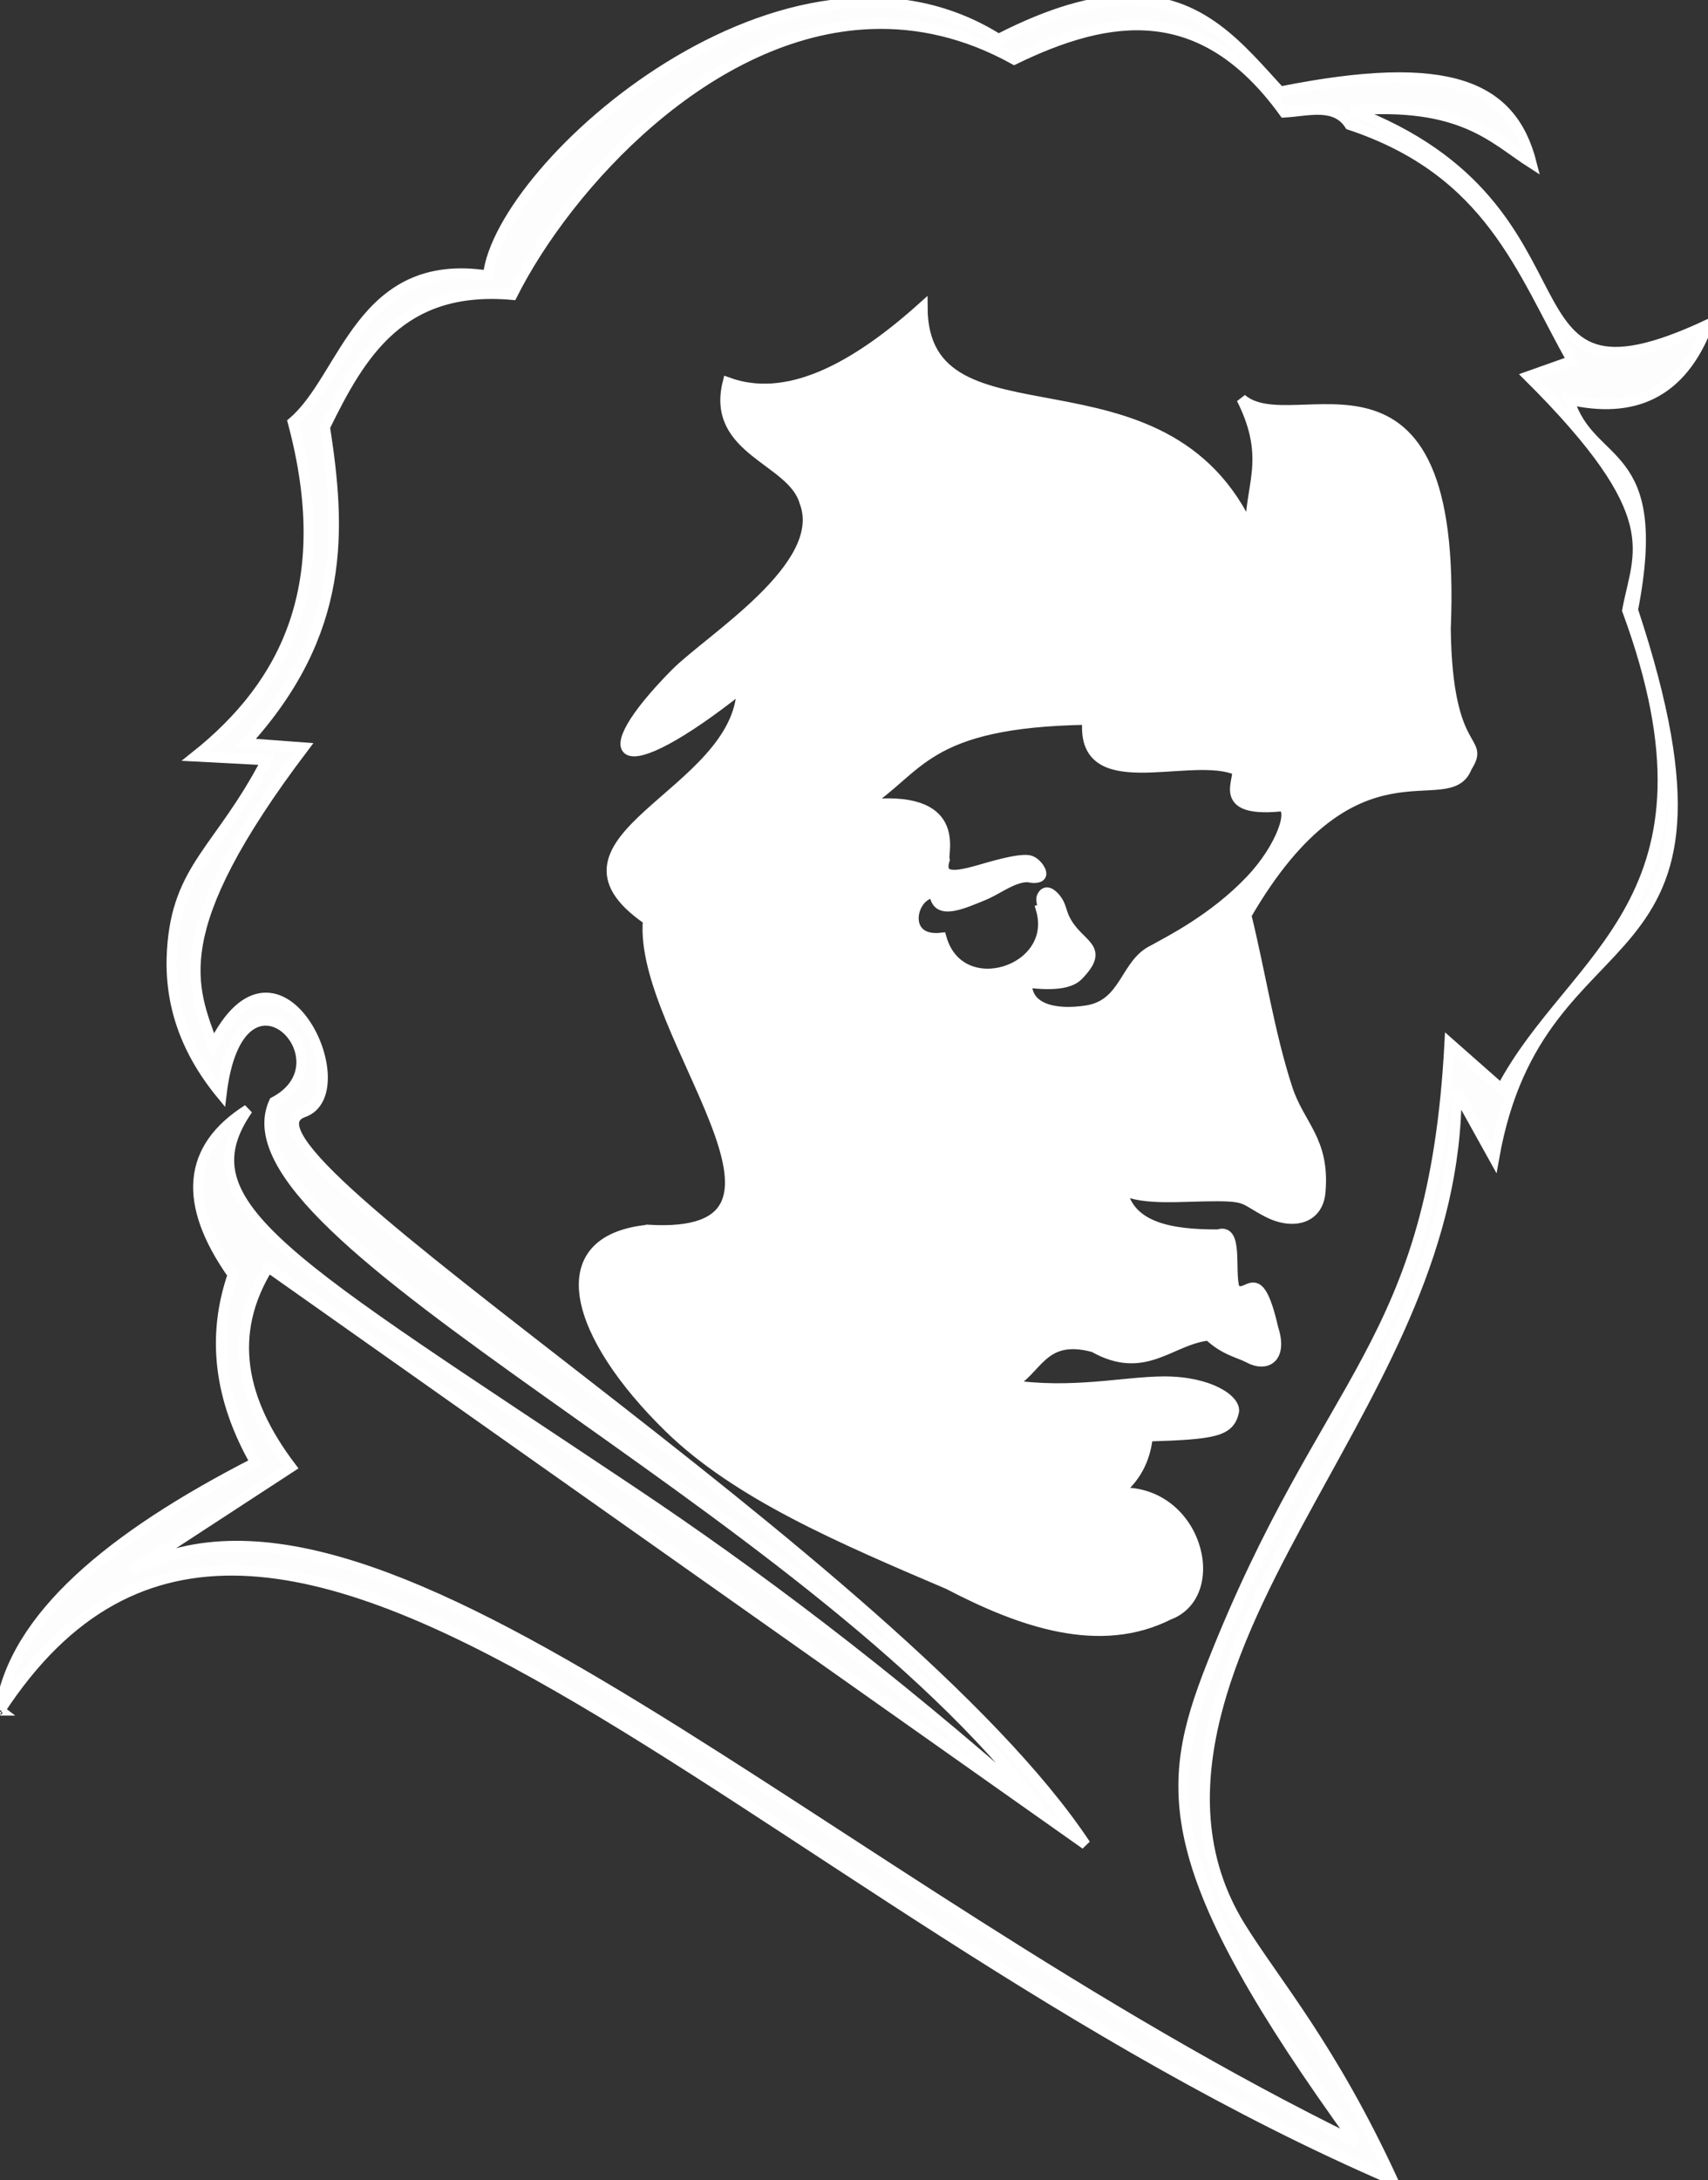 <?xml version="1.0" encoding="UTF-8" standalone="no"?>
<!-- Created with Inkscape (http://www.inkscape.org/) -->

<svg
   version="1.1"
   width="168.059mm"
   height="214.374mm"
   viewBox="0 0 168.059 214.374"
   id="svg2"
   xml:space="preserve"
   style="fill-rule:evenodd"
   sodipodi:docname="shevchenko_young_inv_2.svg"
   inkscape:version="1.3.2 (091e20ef0f, 2023-11-25, custom)"
   xmlns:inkscape="http://www.inkscape.org/namespaces/inkscape"
   xmlns:sodipodi="http://sodipodi.sourceforge.net/DTD/sodipodi-0.dtd"
   xmlns="http://www.w3.org/2000/svg"
   xmlns:svg="http://www.w3.org/2000/svg"
   xmlns:rdf="http://www.w3.org/1999/02/22-rdf-syntax-ns#"
   xmlns:cc="http://creativecommons.org/ns#"
   xmlns:dc="http://purl.org/dc/elements/1.1/"><rect x="0" y="0" width="168.059" height="214.374" fill="#333333" stroke="none"/><sodipodi:namedview
   id="namedview1"
   pagecolor="#000000"
   bordercolor="#000000"
   borderopacity="0.25"
   inkscape:showpageshadow="2"
   inkscape:pageopacity="0.0"
   inkscape:pagecheckerboard="0"
   inkscape:deskcolor="#d1d1d1"
   inkscape:document-units="mm"
   inkscape:export-bgcolor="#000000ff"
   inkscape:zoom="0.74347062"
   inkscape:cx="360.47154"
   inkscape:cy="328.86303"
   inkscape:window-width="1598"
   inkscape:window-height="941"
   inkscape:window-x="20"
   inkscape:window-y="20"
   inkscape:window-maximized="0"
   inkscape:current-layer="Слой_x0020_1" />
 <defs
   id="defs4">
  <style
   type="text/css"
   id="style6" />
 </defs>
 <g
   id="Слой_x0020_1"
   inkscape:label="Слой 1">
  <path
   id="path10"
   style="display:inline;fill:#ffffff;fill-opacity:0.992;stroke:#ffffff;stroke-opacity:1"
   d="M 110.882 -0.001 C 107.535 0.067 103.444 1.171 98.25 3.837 C 77.608 -9.125 49.171 16.274 48.017 27.107 C 35.461 25.139 33.982 37.121 28.811 41.512 C 33.067 57.37 28.209 67.24 19.207 74.386 L 26.225 74.755 C 21.618 83.608 17.423 85.248 16.926 93.477 C 16.636 98.269 17.971 102.986 21.792 107.628 C 23.516 92.993 34.699 104.314 26.964 108.367 C 20.791 121.804 79.453 147.685 102.313 177.806 C 87.1 164.286 73.669 154.343 62.319 146.755 C 28.267 123.993 17.861 118.537 24.378 109.105 C 18.416 112.882 17.923 118.299 22.9 125.357 C 20.813 131.407 21.552 137.563 25.117 143.825 C 10.911 151.093 1.332 159.041 0.001 168.202 C 26.557 127.534 74.266 187.338 137.033 214.373 C 130.976 201.264 125.488 194.997 122.072 189.496 C 113.601 175.859 122.186 159.853 128.984 147.423 C 135.79 134.981 143.359 122.347 143.312 107.259 L 147.006 113.907 C 151.561 88.136 173.348 98.265 160.672 59.98 C 163.833 43.713 156.486 46.191 154.393 39.296 C 160.679 40.728 165.465 38.784 168.06 31.909 C 146.096 42.195 158.625 20.527 132.97 10.856 C 143.856 9.983 146.928 13.638 150.7 16.05 C 148.759 8.459 142.663 5.659 125.952 9.009 C 122.001 4.721 118.245 -0.149 110.882 -0.001 z M 0.001 168.202 C 0 168.202 0 168.203 0 168.203 L 0.001 168.203 C 0.001 168.203 0 168.202 0.001 168.202 z M 85.827 2.355 C 90.351 2.208 95.052 3.23 99.793 5.854 C 109.185 1.293 118.306 -0.082 126.358 11.061 C 128.722 10.928 131.373 10.079 132.798 12.277 C 146.658 16.883 149.706 26.668 154.688 35.471 L 150.376 37.002 C 164.237 50.781 161.173 54.213 160.114 60.025 C 170.627 88.506 154.692 93.868 147.739 107.082 L 142.627 102.577 C 141.033 132.538 130.496 135.064 119.193 163.829 C 114.473 175.841 113.912 183.712 133.439 210.659 C 81.191 185.13 37.661 141.118 12.968 154.496 L 28.646 144.272 C 23.676 137.728 22.339 131.177 26.393 124.616 L 106.81 181.38 C 88.477 153.723 20.241 112.767 29.846 109.385 C 35.512 107.425 27.398 89.909 20.981 102.831 C 18.879 97.005 16.089 91.712 29.883 73.507 L 24.135 73.079 C 34.117 62.124 33.521 52.022 31.97 41.997 C 35.505 34.782 39.457 28.026 50.407 28.992 C 55.773 18.321 69.67 2.881 85.827 2.355 z " />
 </g><g
   inkscape:groupmode="layer"
   id="layer1"
   inkscape:label="Слой 2"><path
     d="m 63.761,120.938 c 18.668,1.125 -1.026,-19.289 0,-30.472 -11.696,-8.014 9.058,-12.334 9.234,-22.854 -12.305,9.778 -15.005,7.177 -6.549,-1.373 3.393,-3.431 15.152,-10.582 12.709,-16.886 -1.194,-4.193 -9.236,-5.02 -7.546,-11.751 5.714,2.08 12.216,-1.161 19.161,-7.387 0.045,14.886 23.853,3.239 32.319,22.162 -0.308,-4.386 2.153,-7.042 -0.923,-13.159 5.08,4.426 21.349,-7.989 20.084,22.623 0.156,12.817 3.989,10.586 2.078,13.62 -1.812,4.732 -11.006,-3.917 -21.7,14.544 1.375,5.561 2.284,11.653 4.056,17.058 1.197,3.651 3.679,5.054 3.239,10.149 -0.241,2.797 -2.888,3.205 -5.198,1.997 -2.358,-1.232 -1.931,-1.57 -4.984,-1.579 -3.512,-0.011 -7.028,0.459 -9.349,-0.616 0.77,3.63 4.678,4.408 9.465,4.386 2.015,-0.691 1.077,3.54 1.616,5.31 1.268,1.302 2.259,-2.845 3.803,3.905 0.966,2.946 -0.677,3.864 -2.424,2.909 -0.888,-0.485 -2.353,-0.713 -3.918,-2.196 -3.771,0.385 -6.272,3.999 -11.312,1.154 -5.193,-1.422 -5.54,2.462 -8.311,3.694 6.118,0.942 11.251,-0.305 15.187,-0.323 4.526,-0.02 7.194,1.839 6.905,3.022 -0.465,1.905 -1.888,2.175 -8.472,2.379 -0.231,2.308 -1.232,4.155 -3.001,5.54 7.827,-0.503 10.557,9.958 5.079,12.004 -6.772,3.412 -14.466,0.777 -21.7,-3.001 -10.614,-4.524 -20.765,-8.854 -27.475,-15.403 -9.195,-8.975 -12.144,-18.436 -2.074,-19.455 z M 84.993,79.153 c 5.524,-3.468 5.907,-8.124 22.012,-8.379 -0.756,7.723 9.562,3.219 14.343,4.828 1.562,0.077 -2.644,4.423 4.686,3.692 1.392,0.141 0.042,4.063 -2.966,7.235 -3.658,3.857 -8.066,6.031 -9.586,6.883 -2.823,1.332 -2.703,5.368 -6.582,5.961 -3.201,0.489 -5.932,-0.221 -5.86,-2.754 2.532,0.324 4.252,0.132 5.049,-0.688 2.828,-2.909 -0.035,-2.871 -1.34,-5.617 -0.33,-0.694 -0.359,-1.336 -0.858,-1.942 -0.697,-0.847 -1.125,-0.687 -1.349,-0.252 -0.266,0.516 0.286,1.177 -0.116,1.295 1.781,6.071 -7.987,9.223 -9.795,2.807 -4.077,0.462 -2.989,-4.41 -0.68,-4.407 0.159,2.253 2.613,1.134 4.823,0.23 1.441,-0.59 2.917,-1.832 4.408,-1.792 0.477,0.133 1.223,0.136 1.27,-0.289 0.048,-0.425 -0.602,-1.278 -1.25,-1.374 -0.737,-0.108 -2.066,0.218 -2.792,0.395 -2.652,0.647 -6.273,2.218 -5.465,-0.436 -0.26,-0.703 1.92,-6.536 -7.953,-5.396 z"
     style="fill:#ffffff;fill-opacity:1;stroke:#ffffff;stroke-opacity:1"
     id="path1" /></g>
</svg>
